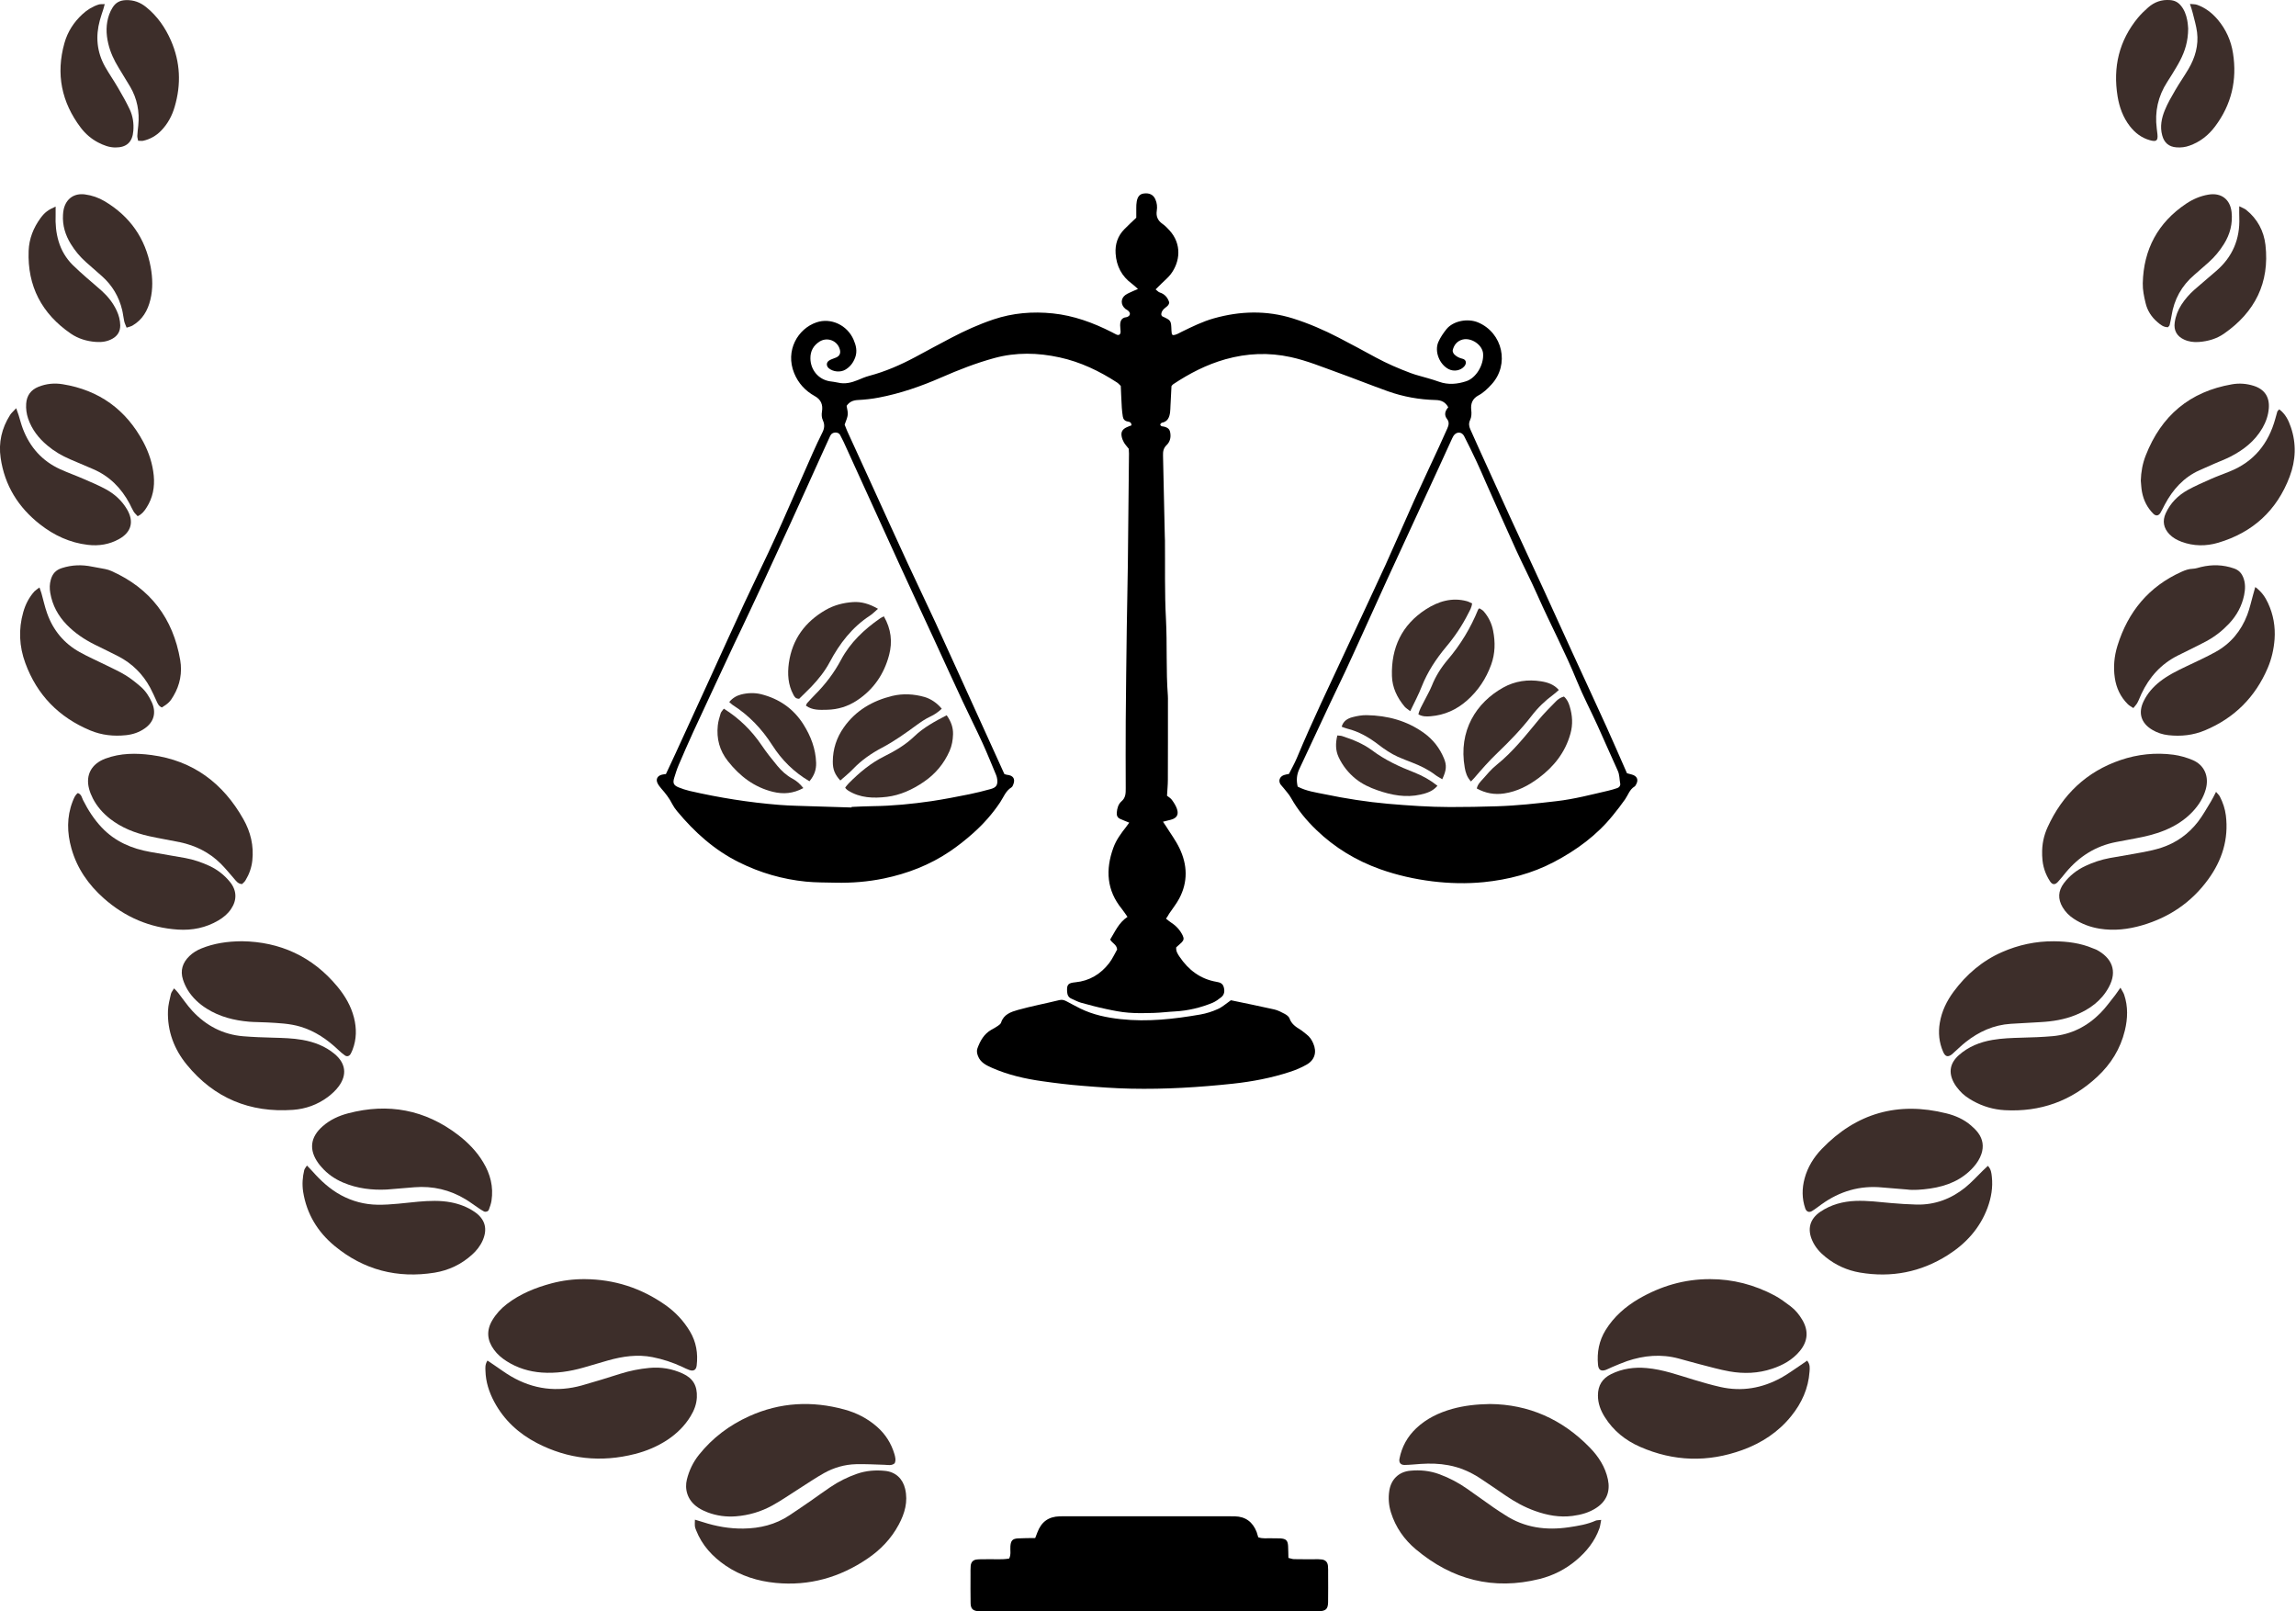 <svg width="57" height="40" viewBox="0 0 57 40" fill="none" xmlns="http://www.w3.org/2000/svg">
<g clip-path="url(#clip0_62_827)">
<path d="M28.947 22.805C28.999 22.845 29.04 22.881 29.084 22.909C29.207 22.989 29.3 23.095 29.363 23.226C29.397 23.298 29.388 23.341 29.332 23.398C29.287 23.441 29.24 23.482 29.2 23.517C29.192 23.618 29.239 23.683 29.282 23.748C29.504 24.078 29.799 24.303 30.197 24.372C30.282 24.387 30.35 24.407 30.378 24.496C30.409 24.595 30.4 24.689 30.317 24.756C30.25 24.809 30.177 24.862 30.099 24.895C29.805 25.015 29.497 25.089 29.178 25.107C28.997 25.116 28.816 25.14 28.634 25.145C28.429 25.151 28.222 25.156 28.018 25.139C27.83 25.125 27.643 25.087 27.457 25.047C27.248 25.003 27.042 24.948 26.836 24.891C26.753 24.867 26.676 24.824 26.597 24.79C26.522 24.757 26.497 24.695 26.492 24.618C26.481 24.439 26.516 24.401 26.698 24.384C27.048 24.35 27.327 24.18 27.538 23.905C27.619 23.799 27.674 23.674 27.734 23.57C27.723 23.444 27.609 23.415 27.561 23.323C27.682 23.128 27.772 22.906 27.991 22.76C27.94 22.689 27.899 22.624 27.852 22.565C27.473 22.102 27.442 21.591 27.639 21.047C27.71 20.849 27.833 20.685 27.96 20.523C27.984 20.493 28.004 20.461 28.034 20.421C27.949 20.386 27.877 20.36 27.807 20.327C27.742 20.298 27.719 20.244 27.725 20.172C27.733 20.065 27.763 19.961 27.841 19.893C27.948 19.802 27.947 19.69 27.947 19.57C27.946 19.016 27.943 18.462 27.947 17.907C27.953 17.131 27.963 16.356 27.973 15.58C27.98 15.05 27.994 14.52 28 13.989C28.011 13.078 28.019 12.168 28.028 11.258C28.028 11.218 28.024 11.179 28.022 11.14C27.982 11.088 27.937 11.041 27.905 10.988C27.878 10.941 27.856 10.888 27.846 10.834C27.825 10.723 27.865 10.656 27.969 10.607C28.009 10.588 28.052 10.573 28.09 10.559C28.089 10.48 28.04 10.471 27.994 10.463C27.922 10.45 27.884 10.406 27.874 10.336C27.864 10.266 27.854 10.195 27.85 10.124C27.839 9.943 27.832 9.76 27.824 9.58C27.79 9.548 27.765 9.517 27.733 9.496C27.292 9.209 26.823 8.985 26.305 8.872C25.764 8.754 25.225 8.741 24.683 8.889C24.232 9.012 23.798 9.182 23.37 9.369C22.869 9.588 22.353 9.768 21.814 9.87C21.644 9.903 21.47 9.921 21.296 9.93C21.174 9.936 21.084 9.978 21.018 10.075C21.062 10.297 21.062 10.297 20.969 10.541C20.99 10.593 21.011 10.652 21.037 10.71C21.231 11.134 21.426 11.558 21.619 11.983C21.925 12.651 22.227 13.322 22.537 13.99C22.762 14.478 22.997 14.962 23.222 15.45C23.589 16.249 23.95 17.049 24.314 17.849C24.52 18.302 24.726 18.756 24.934 19.214C24.954 19.22 24.975 19.231 24.997 19.233C25.15 19.247 25.209 19.33 25.159 19.465C25.148 19.493 25.135 19.53 25.111 19.545C24.967 19.632 24.915 19.788 24.829 19.917C24.638 20.203 24.413 20.456 24.158 20.683C23.976 20.846 23.782 20.999 23.58 21.136C23.082 21.472 22.531 21.685 21.944 21.807C21.547 21.889 21.146 21.921 20.741 21.912C20.497 21.906 20.25 21.909 20.006 21.885C19.427 21.827 18.877 21.668 18.352 21.408C17.735 21.103 17.241 20.657 16.808 20.135C16.763 20.081 16.721 20.021 16.689 19.959C16.618 19.816 16.521 19.693 16.417 19.575C16.381 19.533 16.346 19.488 16.323 19.44C16.276 19.34 16.324 19.256 16.434 19.23C16.464 19.223 16.494 19.22 16.532 19.215C16.61 19.048 16.688 18.885 16.763 18.72C17.04 18.115 17.318 17.511 17.594 16.907C17.89 16.259 18.183 15.61 18.483 14.964C18.676 14.548 18.879 14.136 19.074 13.72C19.192 13.47 19.306 13.217 19.419 12.964C19.672 12.393 19.922 11.821 20.175 11.249C20.252 11.076 20.332 10.904 20.418 10.733C20.467 10.634 20.478 10.539 20.43 10.438C20.397 10.366 20.393 10.293 20.407 10.209C20.432 10.052 20.385 9.919 20.228 9.833C19.994 9.703 19.818 9.515 19.715 9.261C19.49 8.707 19.802 8.161 20.271 8.002C20.627 7.881 21.034 8.069 21.191 8.433C21.252 8.574 21.287 8.717 21.232 8.871C21.184 9.003 21.105 9.108 20.984 9.178C20.865 9.247 20.689 9.232 20.581 9.146C20.509 9.089 20.508 8.997 20.586 8.948C20.638 8.915 20.702 8.9 20.759 8.874C20.843 8.837 20.874 8.769 20.851 8.681C20.796 8.458 20.541 8.357 20.346 8.479C20.194 8.577 20.117 8.714 20.119 8.897C20.122 9.181 20.317 9.417 20.594 9.464C20.664 9.476 20.735 9.481 20.805 9.498C20.975 9.539 21.134 9.5 21.29 9.437C21.385 9.398 21.48 9.356 21.578 9.33C21.978 9.224 22.354 9.06 22.718 8.866C23.018 8.705 23.316 8.542 23.619 8.384C23.955 8.208 24.3 8.052 24.662 7.93C25.143 7.768 25.636 7.728 26.138 7.78C26.657 7.834 27.137 8.01 27.6 8.245C27.643 8.267 27.683 8.29 27.727 8.31C27.74 8.316 27.757 8.314 27.773 8.315C27.819 8.298 27.821 8.258 27.819 8.218C27.817 8.17 27.809 8.123 27.809 8.076C27.809 7.972 27.839 7.887 27.962 7.874C27.97 7.873 27.978 7.871 27.985 7.868C28.067 7.833 28.073 7.765 27.999 7.706C27.982 7.691 27.957 7.683 27.939 7.668C27.821 7.57 27.816 7.414 27.937 7.324C27.999 7.279 28.077 7.253 28.147 7.218C28.174 7.205 28.201 7.195 28.251 7.174C28.19 7.12 28.147 7.077 28.099 7.042C27.847 6.857 27.717 6.606 27.696 6.296C27.68 6.062 27.749 5.857 27.913 5.69C28.007 5.594 28.106 5.503 28.209 5.405C28.209 5.326 28.207 5.248 28.209 5.169C28.209 5.113 28.21 5.058 28.22 5.003C28.241 4.879 28.298 4.817 28.392 4.804C28.533 4.784 28.634 4.833 28.684 4.951C28.723 5.04 28.733 5.134 28.718 5.23C28.696 5.37 28.742 5.475 28.859 5.557C28.924 5.601 28.979 5.66 29.033 5.718C29.346 6.061 29.297 6.499 29.065 6.806C28.999 6.893 28.911 6.963 28.833 7.041C28.789 7.085 28.745 7.127 28.689 7.184C28.733 7.217 28.758 7.25 28.791 7.26C28.916 7.3 28.988 7.385 29.027 7.506C29.021 7.589 28.947 7.619 28.898 7.666C28.85 7.713 28.824 7.765 28.831 7.819C28.845 7.84 28.848 7.849 28.853 7.852C29.073 7.954 29.073 7.954 29.082 8.197C29.083 8.229 29.088 8.26 29.092 8.291C29.093 8.297 29.101 8.302 29.116 8.318C29.198 8.32 29.27 8.267 29.347 8.231C29.603 8.106 29.86 7.98 30.134 7.903C30.788 7.719 31.442 7.7 32.099 7.905C32.493 8.029 32.87 8.193 33.235 8.382C33.544 8.543 33.851 8.707 34.156 8.874C34.435 9.025 34.725 9.15 35.022 9.261C35.162 9.314 35.31 9.346 35.453 9.39C35.545 9.417 35.636 9.444 35.724 9.476C35.951 9.557 36.175 9.537 36.399 9.464C36.644 9.385 36.839 9.061 36.819 8.78C36.804 8.56 36.526 8.373 36.309 8.429C36.174 8.465 36.096 8.563 36.065 8.693C36.058 8.723 36.08 8.772 36.104 8.797C36.16 8.854 36.229 8.887 36.309 8.906C36.401 8.929 36.416 9.017 36.354 9.092C36.263 9.2 36.096 9.23 35.965 9.164C35.737 9.048 35.607 8.727 35.707 8.492C35.757 8.378 35.83 8.271 35.908 8.173C36.078 7.962 36.44 7.898 36.692 8.003C37.307 8.26 37.483 9.05 37.027 9.544C36.931 9.649 36.829 9.749 36.701 9.817C36.557 9.894 36.506 10.02 36.525 10.176C36.535 10.265 36.533 10.35 36.495 10.431C36.457 10.511 36.469 10.585 36.503 10.66C36.577 10.825 36.65 10.992 36.726 11.157C36.981 11.719 37.236 12.282 37.493 12.843C37.771 13.447 38.052 14.049 38.33 14.653C38.564 15.163 38.795 15.675 39.029 16.185C39.312 16.803 39.6 17.421 39.881 18.04C40.039 18.386 40.187 18.734 40.341 19.081C40.357 19.117 40.372 19.152 40.391 19.195C40.43 19.205 40.467 19.216 40.504 19.225C40.638 19.258 40.684 19.353 40.62 19.468C40.609 19.489 40.596 19.514 40.578 19.525C40.455 19.599 40.419 19.736 40.343 19.844C40.248 19.98 40.146 20.111 40.041 20.24C39.641 20.735 39.142 21.101 38.582 21.396C38.034 21.685 37.446 21.836 36.838 21.898C36.413 21.94 35.985 21.93 35.558 21.878C35.116 21.823 34.684 21.726 34.267 21.578C33.671 21.366 33.138 21.044 32.681 20.604C32.434 20.366 32.218 20.107 32.05 19.806C32 19.717 31.929 19.641 31.865 19.56C31.841 19.528 31.81 19.502 31.789 19.47C31.732 19.38 31.769 19.28 31.872 19.241C31.909 19.227 31.948 19.223 31.999 19.212C32.063 19.082 32.139 18.952 32.196 18.815C32.583 17.887 33.02 16.983 33.444 16.071C33.761 15.39 34.082 14.71 34.395 14.027C34.637 13.495 34.868 12.956 35.109 12.422C35.311 11.976 35.522 11.533 35.727 11.087C35.796 10.937 35.864 10.785 35.932 10.633C35.966 10.558 35.983 10.478 35.928 10.407C35.843 10.298 35.875 10.202 35.954 10.11C35.883 9.98 35.781 9.933 35.641 9.93C35.235 9.92 34.838 9.849 34.456 9.713C34.039 9.564 33.628 9.399 33.212 9.249C32.825 9.11 32.446 8.952 32.041 8.864C31.494 8.745 30.959 8.768 30.423 8.918C29.952 9.051 29.527 9.271 29.123 9.54C29.11 9.548 29.102 9.563 29.083 9.584C29.075 9.74 29.067 9.905 29.058 10.071C29.055 10.126 29.055 10.181 29.048 10.236C29.032 10.361 28.988 10.467 28.845 10.494C28.828 10.497 28.815 10.522 28.802 10.536C28.82 10.595 28.865 10.581 28.901 10.591C29.011 10.621 29.045 10.664 29.056 10.769C29.069 10.879 29.037 10.978 28.96 11.051C28.882 11.126 28.87 11.211 28.873 11.309C28.889 11.974 28.903 12.639 28.917 13.303C28.918 13.343 28.921 13.383 28.921 13.422C28.927 14.071 28.911 14.721 28.946 15.369C28.979 16.002 28.945 16.635 28.993 17.267C28.997 17.315 28.995 17.362 28.995 17.41C28.995 18.059 28.996 18.709 28.993 19.358C28.993 19.483 28.98 19.609 28.972 19.753C29.012 19.785 29.063 19.814 29.094 19.857C29.144 19.926 29.193 20.002 29.22 20.083C29.267 20.225 29.213 20.31 29.068 20.349C29.009 20.366 28.948 20.379 28.872 20.398C28.903 20.444 28.926 20.475 28.946 20.508C29.058 20.689 29.188 20.861 29.28 21.053C29.48 21.468 29.495 21.893 29.274 22.307C29.204 22.439 29.109 22.556 29.025 22.681C29.006 22.72 28.979 22.758 28.947 22.805ZM32.216 19.527C32.434 19.64 32.665 19.671 32.887 19.716C33.406 19.824 33.93 19.906 34.458 19.953C34.97 19.997 35.483 20.033 35.997 20.034C36.385 20.035 36.771 20.027 37.159 20.015C37.658 20 38.152 19.945 38.648 19.887C39.081 19.837 39.502 19.726 39.926 19.628C40.003 19.61 40.079 19.588 40.153 19.562C40.2 19.545 40.233 19.502 40.223 19.451C40.202 19.343 40.21 19.233 40.16 19.127C39.991 18.761 39.834 18.391 39.666 18.024C39.496 17.649 39.303 17.285 39.148 16.904C38.856 16.185 38.49 15.5 38.176 14.791C38.007 14.408 37.813 14.035 37.639 13.654C37.386 13.1 37.141 12.542 36.892 11.986C36.815 11.812 36.742 11.637 36.661 11.466C36.56 11.251 36.457 11.037 36.348 10.826C36.288 10.71 36.154 10.711 36.083 10.822C36.062 10.855 36.047 10.893 36.03 10.928C35.925 11.158 35.82 11.389 35.714 11.619C35.29 12.538 34.864 13.458 34.441 14.378C34.23 14.838 34.023 15.3 33.813 15.761C33.675 16.063 33.538 16.367 33.398 16.667C33.274 16.932 33.145 17.195 33.02 17.46C32.765 18.004 32.51 18.549 32.255 19.094C32.193 19.227 32.178 19.365 32.216 19.527ZM21.141 20.045C21.141 20.04 21.141 20.036 21.142 20.031C21.316 20.024 21.489 20.014 21.664 20.012C22.155 20.006 22.643 19.958 23.128 19.887C23.441 19.84 23.751 19.779 24.061 19.717C24.24 19.681 24.416 19.636 24.591 19.588C24.733 19.55 24.773 19.487 24.757 19.347C24.753 19.308 24.742 19.268 24.727 19.233C24.617 18.97 24.511 18.706 24.393 18.447C24.232 18.095 24.056 17.749 23.893 17.398C23.655 16.89 23.423 16.378 23.188 15.868C22.896 15.236 22.601 14.605 22.312 13.972C21.854 12.972 21.4 11.971 20.944 10.97C20.918 10.913 20.885 10.858 20.858 10.801C20.825 10.725 20.695 10.714 20.634 10.783C20.615 10.806 20.603 10.837 20.59 10.865C20.526 11.002 20.464 11.139 20.403 11.275C20.145 11.844 19.889 12.415 19.629 12.982C19.399 13.486 19.166 13.989 18.933 14.491C18.757 14.872 18.577 15.25 18.398 15.63C18.345 15.744 18.288 15.857 18.234 15.972C17.893 16.703 17.55 17.434 17.212 18.166C17.087 18.438 16.967 18.714 16.849 18.99C16.805 19.091 16.773 19.197 16.74 19.302C16.697 19.437 16.72 19.493 16.848 19.546C16.935 19.581 17.026 19.611 17.118 19.633C17.852 19.802 18.593 19.92 19.342 19.98C19.625 20.003 19.91 20.005 20.195 20.016C20.509 20.026 20.825 20.035 21.141 20.045Z" fill="black"/>
<path d="M31.237 38.161C31.346 38.201 31.45 38.182 31.551 38.186C31.63 38.189 31.71 38.184 31.789 38.189C31.929 38.199 31.97 38.242 31.978 38.379C31.983 38.473 31.983 38.567 31.986 38.673C32.038 38.685 32.081 38.703 32.125 38.704C32.299 38.708 32.474 38.706 32.648 38.706C32.703 38.706 32.759 38.704 32.814 38.712C32.905 38.724 32.957 38.776 32.967 38.867C32.974 38.929 32.972 38.993 32.972 39.057C32.972 39.295 32.975 39.532 32.971 39.769C32.968 39.944 32.917 39.99 32.741 39.998C32.685 40.001 32.63 39.999 32.575 39.999C29.882 39.999 27.189 39.999 24.496 39.999C24.425 39.999 24.354 40.002 24.282 39.996C24.152 39.985 24.099 39.933 24.096 39.798C24.091 39.56 24.094 39.322 24.094 39.086C24.094 39.014 24.092 38.943 24.098 38.872C24.106 38.779 24.157 38.723 24.246 38.713C24.324 38.704 24.404 38.708 24.482 38.706C24.671 38.7 24.861 38.722 25.053 38.689C25.105 38.589 25.076 38.484 25.084 38.384C25.094 38.247 25.135 38.197 25.269 38.189C25.411 38.181 25.552 38.182 25.7 38.18C25.72 38.127 25.737 38.085 25.753 38.042C25.852 37.778 26.029 37.649 26.307 37.641C26.41 37.638 26.513 37.64 26.616 37.64C27.899 37.64 29.182 37.64 30.465 37.64C30.529 37.64 30.592 37.639 30.655 37.641C30.924 37.647 31.1 37.783 31.197 38.029C31.212 38.071 31.223 38.117 31.237 38.161Z" fill="black"/>
<path d="M30.558 24.83C30.909 24.904 31.273 24.976 31.634 25.058C31.726 25.079 31.812 25.125 31.895 25.169C31.942 25.195 31.997 25.234 32.013 25.28C32.061 25.418 32.167 25.49 32.282 25.56C32.336 25.593 32.382 25.638 32.433 25.675C32.512 25.734 32.565 25.812 32.602 25.9C32.697 26.116 32.641 26.313 32.436 26.429C32.306 26.503 32.166 26.562 32.024 26.608C31.564 26.759 31.091 26.849 30.611 26.901C29.77 26.991 28.926 27.043 28.079 27.025C27.676 27.017 27.274 26.987 26.872 26.954C26.541 26.928 26.212 26.888 25.883 26.841C25.452 26.781 25.028 26.685 24.627 26.508C24.482 26.443 24.339 26.376 24.277 26.209C24.255 26.147 24.243 26.09 24.265 26.026C24.334 25.836 24.429 25.666 24.612 25.562C24.668 25.532 24.723 25.501 24.775 25.465C24.805 25.444 24.843 25.417 24.853 25.384C24.917 25.18 25.099 25.119 25.268 25.071C25.61 24.976 25.959 24.91 26.305 24.825C26.376 24.808 26.429 24.831 26.485 24.86C26.597 24.918 26.706 24.981 26.82 25.036C27.137 25.191 27.474 25.261 27.823 25.299C28.491 25.372 29.149 25.297 29.805 25.183C29.951 25.157 30.098 25.11 30.233 25.049C30.341 25.002 30.432 24.918 30.558 24.83Z" fill="black"/>
<path d="M36.989 34.853C37.95 34.861 38.781 35.229 39.466 35.932C39.684 36.156 39.852 36.413 39.918 36.726C39.979 37.019 39.887 37.259 39.639 37.425C39.458 37.548 39.253 37.603 39.039 37.631C38.718 37.673 38.409 37.615 38.107 37.507C37.844 37.413 37.602 37.279 37.373 37.122C37.164 36.979 36.956 36.835 36.744 36.696C36.504 36.539 36.243 36.425 35.959 36.373C35.732 36.33 35.503 36.325 35.273 36.34C35.139 36.349 35.005 36.364 34.871 36.366C34.773 36.368 34.724 36.307 34.743 36.211C34.801 35.914 34.94 35.662 35.16 35.454C35.414 35.214 35.719 35.069 36.051 34.975C36.348 34.892 36.654 34.859 36.989 34.853Z" fill="#3D2E2A"/>
<path d="M22.211 36.324C22.135 36.39 22.047 36.365 21.961 36.362C21.724 36.355 21.486 36.341 21.25 36.347C20.969 36.354 20.701 36.432 20.457 36.568C20.25 36.684 20.054 36.819 19.854 36.945C19.627 37.088 19.406 37.244 19.171 37.373C18.892 37.526 18.589 37.616 18.268 37.641C18.027 37.659 17.793 37.628 17.568 37.543C17.487 37.512 17.408 37.475 17.335 37.427C17.048 37.238 16.998 36.95 17.052 36.729C17.108 36.501 17.207 36.297 17.351 36.115C17.688 35.693 18.109 35.377 18.601 35.155C19.368 34.809 20.159 34.769 20.965 34.99C21.265 35.072 21.54 35.212 21.776 35.421C21.983 35.604 22.125 35.829 22.204 36.093C22.225 36.168 22.247 36.244 22.211 36.324Z" fill="#3D2E2A"/>
<path d="M42.456 31.753C43.018 31.752 43.557 31.893 44.06 32.161C44.199 32.236 44.325 32.332 44.452 32.427C44.573 32.518 44.668 32.636 44.745 32.767C44.902 33.035 44.883 33.294 44.683 33.536C44.501 33.757 44.261 33.889 43.993 33.978C43.648 34.094 43.293 34.106 42.938 34.044C42.69 34 42.446 33.929 42.201 33.867C42.025 33.822 41.851 33.771 41.675 33.724C41.24 33.607 40.813 33.646 40.392 33.788C40.265 33.832 40.143 33.886 40.018 33.938C39.966 33.959 39.919 33.987 39.866 34.006C39.748 34.048 39.684 34.007 39.672 33.88C39.643 33.573 39.696 33.284 39.861 33.017C40.066 32.685 40.351 32.437 40.681 32.243C41.226 31.927 41.811 31.751 42.456 31.753Z" fill="#3D2E2A"/>
<path d="M14.519 31.753C15.252 31.758 15.919 31.974 16.518 32.395C16.768 32.571 16.972 32.788 17.128 33.05C17.285 33.312 17.331 33.596 17.296 33.895C17.283 34.007 17.22 34.046 17.113 34.009C17.054 33.989 16.998 33.959 16.94 33.932C16.702 33.821 16.456 33.74 16.198 33.689C15.824 33.616 15.458 33.669 15.096 33.771C14.891 33.829 14.686 33.891 14.481 33.95C14.144 34.046 13.802 34.097 13.45 34.072C13.137 34.049 12.845 33.96 12.579 33.791C12.457 33.714 12.349 33.622 12.264 33.506C12.092 33.272 12.071 33.028 12.221 32.775C12.316 32.616 12.437 32.483 12.584 32.371C12.916 32.116 13.296 31.963 13.695 31.857C13.965 31.786 14.239 31.751 14.519 31.753Z" fill="#3D2E2A"/>
<path d="M44.864 33.776C44.943 33.875 44.929 33.965 44.923 34.05C44.894 34.467 44.729 34.83 44.47 35.151C44.149 35.55 43.736 35.82 43.258 35.994C42.401 36.306 41.551 36.282 40.716 35.916C40.355 35.758 40.053 35.517 39.84 35.177C39.737 35.014 39.67 34.84 39.67 34.642C39.669 34.395 39.778 34.218 39.999 34.11C40.276 33.974 40.57 33.933 40.876 33.96C41.282 33.995 41.661 34.134 42.047 34.25C42.266 34.316 42.487 34.38 42.709 34.43C43.242 34.55 43.748 34.461 44.222 34.2C44.388 34.109 44.54 33.994 44.699 33.89C44.75 33.856 44.801 33.82 44.864 33.776Z" fill="#3D2E2A"/>
<path d="M12.102 33.774C12.171 33.821 12.221 33.856 12.273 33.89C12.411 33.982 12.543 34.083 12.687 34.166C13.241 34.49 13.83 34.563 14.447 34.391C14.768 34.301 15.084 34.202 15.4 34.102C15.635 34.028 15.875 33.98 16.12 33.957C16.409 33.929 16.689 33.977 16.951 34.098C17.208 34.216 17.313 34.404 17.3 34.688C17.292 34.858 17.232 35.012 17.145 35.155C16.999 35.396 16.802 35.588 16.569 35.743C16.322 35.906 16.053 36.019 15.768 36.092C14.921 36.309 14.105 36.224 13.328 35.821C12.876 35.586 12.513 35.252 12.27 34.799C12.142 34.559 12.059 34.305 12.052 34.03C12.049 33.954 12.039 33.874 12.102 33.774Z" fill="#3D2E2A"/>
<path d="M17.252 37.724C17.331 37.747 17.39 37.764 17.449 37.784C17.775 37.89 18.109 37.949 18.453 37.945C18.865 37.94 19.253 37.847 19.6 37.615C19.777 37.496 19.955 37.377 20.13 37.255C20.293 37.142 20.452 37.024 20.617 36.914C20.821 36.776 21.041 36.667 21.273 36.586C21.502 36.506 21.738 36.488 21.976 36.513C22.232 36.54 22.41 36.704 22.47 36.956C22.547 37.276 22.461 37.569 22.312 37.847C22.125 38.197 21.857 38.475 21.531 38.695C20.845 39.159 20.089 39.374 19.259 39.294C18.812 39.251 18.39 39.12 18.015 38.865C17.688 38.642 17.427 38.359 17.281 37.985C17.246 37.895 17.246 37.895 17.252 37.724Z" fill="#3D2E2A"/>
<path d="M39.751 37.73C39.732 37.821 39.727 37.883 39.707 37.939C39.593 38.261 39.386 38.518 39.127 38.735C38.863 38.957 38.559 39.111 38.226 39.195C37.074 39.483 36.049 39.217 35.148 38.459C34.86 38.217 34.647 37.913 34.532 37.547C34.477 37.371 34.462 37.19 34.49 37.008C34.533 36.724 34.726 36.535 35.01 36.509C35.256 36.485 35.499 36.509 35.734 36.596C35.98 36.687 36.211 36.808 36.425 36.959C36.644 37.113 36.862 37.271 37.082 37.424C37.172 37.488 37.268 37.546 37.36 37.606C37.848 37.927 38.387 37.996 38.952 37.912C39.178 37.878 39.406 37.842 39.617 37.747C39.646 37.736 39.68 37.739 39.751 37.73Z" fill="#3D2E2A"/>
<path d="M47.344 29.528C47.097 29.507 46.916 29.495 46.736 29.478C46.175 29.422 45.672 29.571 45.218 29.898C45.141 29.953 45.066 30.013 44.986 30.062C44.914 30.107 44.846 30.081 44.817 29.998C44.732 29.751 44.734 29.501 44.801 29.252C44.877 28.971 45.027 28.729 45.226 28.522C46.085 27.629 47.121 27.338 48.32 27.638C48.543 27.693 48.755 27.785 48.932 27.939C48.998 27.996 49.062 28.057 49.112 28.126C49.226 28.283 49.252 28.457 49.191 28.643C49.15 28.765 49.083 28.87 48.998 28.966C48.71 29.292 48.335 29.443 47.918 29.504C47.707 29.534 47.493 29.55 47.344 29.528Z" fill="#3D2E2A"/>
<path d="M9.599 29.529C9.245 29.546 8.872 29.507 8.515 29.354C8.309 29.266 8.128 29.141 7.98 28.97C7.954 28.941 7.929 28.911 7.905 28.878C7.663 28.545 7.701 28.226 8.013 27.956C8.196 27.796 8.412 27.697 8.642 27.637C9.639 27.375 10.554 27.546 11.374 28.174C11.619 28.362 11.835 28.583 11.996 28.852C12.174 29.146 12.254 29.462 12.202 29.805C12.19 29.882 12.163 29.957 12.136 30.03C12.12 30.073 12.057 30.094 12.014 30.072C11.966 30.047 11.919 30.016 11.874 29.985C11.769 29.915 11.668 29.837 11.56 29.772C11.169 29.535 10.744 29.436 10.29 29.472C10.07 29.491 9.85 29.508 9.599 29.529Z" fill="#3D2E2A"/>
<path d="M50.698 21.215C50.69 20.954 50.741 20.739 50.833 20.535C51.202 19.725 51.801 19.153 52.646 18.867C53.067 18.724 53.511 18.676 53.957 18.735C54.12 18.757 54.283 18.804 54.435 18.868C54.728 18.993 54.849 19.277 54.759 19.597C54.699 19.806 54.585 19.987 54.438 20.144C54.24 20.356 54.001 20.506 53.733 20.615C53.497 20.711 53.252 20.768 53.003 20.814C52.847 20.843 52.693 20.872 52.537 20.902C52.026 20.999 51.615 21.262 51.285 21.658C51.22 21.737 51.157 21.819 51.087 21.894C51.015 21.971 50.951 21.965 50.894 21.878C50.774 21.696 50.709 21.494 50.701 21.276C50.697 21.243 50.698 21.211 50.698 21.215Z" fill="#3D2E2A"/>
<path d="M6.009 21.946C5.906 21.941 5.863 21.87 5.811 21.811C5.702 21.687 5.598 21.557 5.481 21.44C5.198 21.16 4.854 20.988 4.466 20.907C4.21 20.854 3.953 20.813 3.698 20.756C3.348 20.678 3.019 20.549 2.732 20.326C2.556 20.187 2.409 20.022 2.306 19.822C2.267 19.745 2.233 19.664 2.211 19.58C2.12 19.231 2.276 18.96 2.615 18.832C2.991 18.692 3.377 18.692 3.762 18.743C4.793 18.881 5.538 19.441 6.042 20.335C6.222 20.652 6.304 20.995 6.264 21.362C6.245 21.538 6.187 21.701 6.096 21.851C6.075 21.89 6.035 21.919 6.009 21.946Z" fill="#3D2E2A"/>
<path d="M50.99 23.366C51.325 23.369 51.652 23.41 51.963 23.543C51.992 23.556 52.023 23.563 52.051 23.578C52.417 23.774 52.578 24.093 52.352 24.507C52.17 24.842 51.88 25.053 51.533 25.195C51.251 25.31 50.955 25.357 50.654 25.373C50.409 25.386 50.165 25.4 49.92 25.415C49.494 25.442 49.125 25.61 48.795 25.872C48.702 25.946 48.617 26.029 48.529 26.108C48.505 26.129 48.483 26.153 48.459 26.172C48.358 26.249 48.293 26.233 48.24 26.11C48.139 25.879 48.115 25.638 48.157 25.39C48.205 25.103 48.329 24.848 48.5 24.617C48.816 24.19 49.212 23.85 49.699 23.636C50.107 23.456 50.54 23.363 50.99 23.366Z" fill="#3D2E2A"/>
<path d="M6.008 23.365C6.944 23.378 7.754 23.738 8.378 24.493C8.567 24.721 8.714 24.973 8.788 25.262C8.855 25.529 8.854 25.794 8.754 26.055C8.74 26.091 8.724 26.128 8.704 26.163C8.672 26.219 8.614 26.236 8.563 26.2C8.505 26.16 8.451 26.112 8.4 26.064C8.127 25.805 7.823 25.595 7.458 25.486C7.191 25.406 6.913 25.397 6.637 25.381C6.487 25.372 6.336 25.375 6.186 25.363C5.811 25.331 5.454 25.241 5.131 25.038C4.941 24.918 4.779 24.768 4.661 24.577C4.612 24.496 4.572 24.409 4.543 24.319C4.47 24.093 4.532 23.898 4.7 23.735C4.785 23.652 4.885 23.591 4.997 23.545C5.31 23.418 5.636 23.368 6.008 23.365Z" fill="#3D2E2A"/>
<path d="M49.351 28.941C49.431 29.025 49.439 29.119 49.449 29.211C49.478 29.476 49.434 29.731 49.343 29.979C49.154 30.489 48.807 30.87 48.356 31.156C47.686 31.581 46.956 31.722 46.175 31.59C45.858 31.536 45.571 31.406 45.32 31.203C45.183 31.093 45.067 30.965 44.994 30.802C44.861 30.51 44.93 30.257 45.194 30.079C45.458 29.902 45.752 29.824 46.067 29.811C46.36 29.8 46.651 29.838 46.942 29.864C47.154 29.882 47.367 29.897 47.58 29.902C48.034 29.913 48.436 29.761 48.786 29.481C48.945 29.353 49.083 29.198 49.229 29.056C49.267 29.02 49.306 28.983 49.351 28.941Z" fill="#3D2E2A"/>
<path d="M7.62 28.933C7.675 28.991 7.72 29.034 7.759 29.079C7.965 29.311 8.19 29.52 8.466 29.669C8.749 29.821 9.049 29.901 9.373 29.906C9.715 29.911 10.051 29.86 10.389 29.83C10.658 29.807 10.927 29.796 11.193 29.846C11.405 29.887 11.603 29.961 11.783 30.084C12.041 30.261 12.109 30.499 11.986 30.786C11.925 30.927 11.832 31.044 11.719 31.146C11.454 31.386 11.14 31.535 10.791 31.592C9.866 31.741 9.031 31.527 8.307 30.929C7.884 30.579 7.614 30.134 7.526 29.586C7.498 29.402 7.51 29.223 7.553 29.045C7.563 29.01 7.591 28.981 7.62 28.933Z" fill="#3D2E2A"/>
<path d="M1.933 19.686C2.024 19.72 2.031 19.8 2.061 19.86C2.186 20.108 2.334 20.339 2.526 20.542C2.856 20.891 3.27 21.067 3.733 21.149C4.021 21.199 4.31 21.248 4.597 21.299C4.808 21.338 5.01 21.407 5.204 21.497C5.401 21.59 5.568 21.721 5.705 21.888C5.88 22.099 5.889 22.34 5.736 22.565C5.655 22.686 5.545 22.776 5.421 22.849C5.111 23.032 4.771 23.099 4.418 23.076C3.716 23.03 3.102 22.767 2.575 22.298C2.193 21.959 1.912 21.555 1.773 21.061C1.664 20.673 1.654 20.282 1.802 19.898C1.834 19.819 1.862 19.737 1.933 19.686Z" fill="#3D2E2A"/>
<path d="M55.015 19.657C55.063 19.714 55.092 19.74 55.109 19.772C55.185 19.92 55.238 20.076 55.259 20.243C55.331 20.833 55.164 21.356 54.822 21.827C54.408 22.398 53.854 22.773 53.178 22.97C52.833 23.07 52.483 23.111 52.123 23.053C51.893 23.015 51.68 22.937 51.486 22.809C51.372 22.735 51.277 22.641 51.207 22.523C51.084 22.317 51.093 22.116 51.237 21.925C51.377 21.739 51.557 21.598 51.768 21.498C51.962 21.407 52.164 21.339 52.375 21.3C52.655 21.25 52.936 21.205 53.215 21.152C53.363 21.124 53.51 21.091 53.652 21.045C54.023 20.925 54.331 20.705 54.568 20.397C54.688 20.241 54.783 20.067 54.887 19.898C54.928 19.832 54.961 19.761 55.015 19.657Z" fill="#3D2E2A"/>
<path d="M4.321 24.535C4.365 24.581 4.398 24.612 4.424 24.647C4.541 24.796 4.647 24.956 4.775 25.094C5.116 25.461 5.536 25.683 6.04 25.724C6.284 25.744 6.53 25.753 6.774 25.759C7.02 25.766 7.265 25.771 7.508 25.814C7.801 25.866 8.071 25.968 8.303 26.16C8.583 26.392 8.624 26.682 8.404 26.974C8.33 27.073 8.233 27.161 8.133 27.236C7.879 27.424 7.587 27.528 7.274 27.551C6.205 27.627 5.316 27.261 4.635 26.427C4.321 26.042 4.152 25.593 4.17 25.089C4.175 24.948 4.213 24.808 4.244 24.671C4.255 24.628 4.289 24.591 4.321 24.535Z" fill="#3D2E2A"/>
<path d="M52.642 24.518C52.686 24.599 52.717 24.643 52.734 24.692C52.833 24.987 52.823 25.284 52.751 25.582C52.642 26.035 52.405 26.414 52.068 26.728C51.422 27.332 50.652 27.608 49.769 27.559C49.489 27.543 49.224 27.465 48.979 27.328C48.854 27.258 48.736 27.177 48.643 27.067C48.591 27.008 48.542 26.944 48.505 26.875C48.367 26.616 48.411 26.388 48.631 26.192C48.869 25.981 49.152 25.869 49.462 25.815C49.705 25.773 49.95 25.766 50.195 25.759C50.448 25.753 50.702 25.744 50.953 25.722C51.422 25.681 51.818 25.478 52.146 25.146C52.279 25.012 52.389 24.855 52.508 24.707C52.545 24.659 52.579 24.606 52.642 24.518Z" fill="#3D2E2A"/>
<path d="M4.019 17.562C3.94 17.529 3.917 17.47 3.89 17.412C3.838 17.297 3.787 17.18 3.727 17.069C3.545 16.733 3.284 16.474 2.945 16.296C2.749 16.194 2.548 16.1 2.35 16.001C2.093 15.873 1.858 15.715 1.657 15.508C1.442 15.286 1.301 15.026 1.248 14.72C1.229 14.609 1.23 14.5 1.261 14.391C1.303 14.244 1.381 14.151 1.538 14.101C1.789 14.021 2.034 14.014 2.286 14.066C2.394 14.089 2.504 14.103 2.611 14.126C2.665 14.136 2.718 14.154 2.769 14.176C3.733 14.607 4.297 15.35 4.474 16.385C4.527 16.698 4.47 17.001 4.306 17.277C4.225 17.417 4.175 17.465 4.019 17.562Z" fill="#3D2E2A"/>
<path d="M52.962 17.577C52.907 17.54 52.857 17.515 52.821 17.477C52.642 17.298 52.539 17.079 52.502 16.828C52.462 16.558 52.487 16.29 52.567 16.031C52.829 15.185 53.347 14.557 54.163 14.192C54.25 14.153 54.337 14.122 54.436 14.119C54.505 14.117 54.574 14.092 54.644 14.075C54.919 14.01 55.188 14.016 55.461 14.111C55.581 14.152 55.645 14.226 55.689 14.331C55.748 14.475 55.742 14.626 55.712 14.774C55.656 15.045 55.528 15.279 55.34 15.479C55.177 15.653 54.99 15.8 54.78 15.914C54.642 15.989 54.499 16.058 54.357 16.129C54.258 16.178 54.158 16.226 54.06 16.276C53.648 16.485 53.358 16.808 53.163 17.223C53.129 17.294 53.103 17.37 53.066 17.439C53.042 17.487 53.002 17.526 52.962 17.577Z" fill="#3D2E2A"/>
<path d="M55.989 14.572C56.151 14.693 56.237 14.824 56.304 14.968C56.438 15.253 56.49 15.555 56.468 15.868C56.449 16.115 56.395 16.355 56.298 16.582C55.988 17.307 55.469 17.825 54.74 18.13C54.449 18.252 54.144 18.285 53.832 18.25C53.689 18.234 53.554 18.191 53.43 18.116C53.152 17.95 53.076 17.697 53.218 17.406C53.313 17.21 53.453 17.051 53.624 16.917C53.825 16.76 54.052 16.649 54.281 16.54C54.524 16.424 54.77 16.313 55.004 16.183C55.379 15.976 55.638 15.662 55.79 15.264C55.851 15.102 55.888 14.931 55.935 14.764C55.949 14.71 55.964 14.658 55.989 14.572Z" fill="#3D2E2A"/>
<path d="M0.98 14.583C1 14.642 1.016 14.683 1.029 14.727C1.077 14.894 1.112 15.066 1.171 15.228C1.32 15.647 1.59 15.972 1.978 16.188C2.192 16.307 2.418 16.405 2.637 16.514C2.8 16.595 2.967 16.67 3.122 16.765C3.255 16.847 3.379 16.948 3.498 17.051C3.619 17.156 3.704 17.291 3.77 17.436C3.884 17.691 3.822 17.923 3.593 18.082C3.455 18.18 3.297 18.232 3.129 18.25C2.824 18.282 2.527 18.251 2.243 18.133C1.463 17.808 0.918 17.252 0.628 16.458C0.477 16.047 0.456 15.623 0.577 15.197C0.631 15.005 0.72 14.829 0.856 14.679C0.888 14.647 0.928 14.623 0.98 14.583Z" fill="#3D2E2A"/>
<path d="M3.418 12.814C3.376 12.767 3.34 12.737 3.317 12.698C3.28 12.637 3.253 12.571 3.22 12.508C3.013 12.118 2.719 11.819 2.309 11.644C2.12 11.564 1.931 11.483 1.742 11.402C1.537 11.315 1.346 11.202 1.176 11.059C0.96 10.879 0.792 10.662 0.699 10.393C0.658 10.271 0.641 10.147 0.65 10.019C0.664 9.818 0.767 9.678 0.952 9.603C1.147 9.524 1.35 9.504 1.557 9.538C2.462 9.685 3.128 10.168 3.559 10.974C3.697 11.235 3.788 11.511 3.817 11.806C3.844 12.091 3.794 12.358 3.638 12.6C3.586 12.682 3.531 12.758 3.418 12.814Z" fill="#3D2E2A"/>
<path d="M53.147 11.931C53.153 11.714 53.191 11.505 53.27 11.305C53.655 10.32 54.361 9.722 55.41 9.54C55.592 9.508 55.772 9.522 55.948 9.577C56.217 9.662 56.346 9.852 56.325 10.133C56.312 10.309 56.255 10.472 56.167 10.625C55.978 10.952 55.694 11.172 55.364 11.34C55.245 11.4 55.118 11.448 54.995 11.501C54.865 11.558 54.734 11.614 54.605 11.673C54.213 11.849 53.943 12.15 53.744 12.523C53.706 12.592 53.675 12.665 53.634 12.732C53.587 12.807 53.519 12.815 53.457 12.752C53.307 12.602 53.216 12.42 53.177 12.213C53.159 12.121 53.156 12.025 53.147 11.931Z" fill="#3D2E2A"/>
<path d="M0.402 10.133C0.433 10.222 0.449 10.265 0.463 10.308C0.498 10.421 0.527 10.537 0.569 10.647C0.744 11.103 1.047 11.444 1.494 11.648C1.688 11.736 1.889 11.807 2.085 11.893C2.267 11.971 2.449 12.049 2.622 12.142C2.841 12.26 3.023 12.424 3.151 12.64C3.331 12.943 3.265 13.208 2.958 13.38C2.716 13.516 2.453 13.558 2.179 13.525C1.735 13.473 1.343 13.29 0.995 13.018C0.455 12.596 0.115 12.051 0.016 11.367C-0.04 10.986 0.043 10.628 0.25 10.302C0.282 10.251 0.331 10.211 0.402 10.133Z" fill="#3D2E2A"/>
<path d="M56.584 10.161C56.742 10.28 56.814 10.436 56.871 10.6C57.013 11.013 56.995 11.428 56.843 11.831C56.526 12.671 55.928 13.218 55.068 13.473C54.766 13.562 54.459 13.56 54.159 13.449C54.046 13.407 53.943 13.35 53.859 13.264C53.712 13.112 53.678 12.933 53.766 12.741C53.882 12.487 54.071 12.298 54.311 12.164C54.497 12.061 54.694 11.977 54.888 11.89C55.04 11.823 55.197 11.767 55.35 11.705C55.954 11.464 56.316 11.014 56.486 10.396C56.503 10.336 56.519 10.275 56.537 10.214C56.542 10.202 56.557 10.192 56.584 10.161Z" fill="#3D2E2A"/>
<path d="M53.821 8.123C53.708 8.123 53.635 8.059 53.564 7.999C53.414 7.873 53.31 7.712 53.266 7.523C53.227 7.363 53.192 7.196 53.196 7.032C53.215 6.19 53.572 5.525 54.275 5.055C54.441 4.944 54.623 4.866 54.821 4.832C55.141 4.776 55.366 4.945 55.401 5.266C55.431 5.552 55.363 5.815 55.211 6.058C55.105 6.228 54.98 6.379 54.831 6.512C54.713 6.617 54.594 6.722 54.474 6.825C54.16 7.093 53.974 7.432 53.91 7.84C53.898 7.918 53.88 7.995 53.862 8.071C53.859 8.086 53.843 8.096 53.821 8.123Z" fill="#3D2E2A"/>
<path d="M3.143 8.134C3.121 8.075 3.096 8.028 3.084 7.976C3.063 7.884 3.055 7.788 3.033 7.696C2.953 7.363 2.786 7.082 2.529 6.854C2.398 6.739 2.267 6.624 2.137 6.509C1.987 6.377 1.862 6.225 1.757 6.055C1.622 5.834 1.548 5.595 1.564 5.333C1.567 5.285 1.571 5.238 1.582 5.192C1.643 4.931 1.841 4.791 2.108 4.826C2.283 4.849 2.447 4.906 2.599 4.996C3.226 5.371 3.61 5.915 3.742 6.636C3.79 6.904 3.798 7.171 3.734 7.436C3.669 7.708 3.537 7.937 3.289 8.082C3.249 8.105 3.202 8.113 3.143 8.134Z" fill="#3D2E2A"/>
<path d="M3.429 3.494C3.421 3.447 3.407 3.409 3.409 3.372C3.413 3.285 3.424 3.199 3.433 3.113C3.467 2.772 3.406 2.451 3.233 2.155C3.14 1.998 3.045 1.844 2.95 1.689C2.833 1.499 2.739 1.3 2.688 1.083C2.63 0.84 2.626 0.597 2.711 0.359C2.732 0.299 2.761 0.242 2.794 0.189C2.869 0.067 2.972 0.008 3.126 0.003C3.321 -0.003 3.481 0.058 3.628 0.176C3.905 0.399 4.103 0.685 4.244 1.007C4.478 1.542 4.501 2.092 4.336 2.652C4.271 2.875 4.164 3.075 4 3.244C3.876 3.372 3.726 3.456 3.553 3.495C3.516 3.501 3.477 3.494 3.429 3.494Z" fill="#3D2E2A"/>
<path d="M54.323 0.707C54.322 1.026 54.242 1.273 54.12 1.507C54.059 1.626 53.986 1.74 53.917 1.855C53.881 1.916 53.842 1.975 53.803 2.035C53.575 2.388 53.49 2.773 53.543 3.189C53.549 3.236 53.555 3.283 53.56 3.331C53.577 3.493 53.534 3.527 53.371 3.48C53.164 3.422 53.005 3.299 52.875 3.132C52.706 2.914 52.615 2.66 52.571 2.394C52.453 1.669 52.605 1.011 53.078 0.438C53.154 0.347 53.24 0.265 53.329 0.186C53.483 0.051 53.661 -0.015 53.874 0.002C53.988 0.011 54.069 0.054 54.138 0.135C54.227 0.24 54.274 0.367 54.299 0.499C54.316 0.585 54.319 0.672 54.323 0.707Z" fill="#3D2E2A"/>
<path d="M1.381 5.128C1.381 5.213 1.383 5.275 1.381 5.335C1.372 5.558 1.391 5.777 1.455 5.991C1.522 6.215 1.638 6.411 1.803 6.576C1.915 6.687 2.034 6.792 2.152 6.896C2.276 7.006 2.405 7.11 2.528 7.222C2.682 7.362 2.809 7.522 2.897 7.712C2.951 7.828 2.983 7.948 2.985 8.077C2.986 8.226 2.92 8.335 2.793 8.407C2.665 8.48 2.524 8.499 2.381 8.488C2.156 8.472 1.943 8.408 1.757 8.281C1.037 7.787 0.678 7.103 0.711 6.227C0.722 5.927 0.829 5.656 1.006 5.414C1.111 5.273 1.192 5.21 1.381 5.128Z" fill="#3D2E2A"/>
<path d="M55.591 5.12C55.67 5.161 55.721 5.176 55.762 5.209C56.042 5.433 56.202 5.734 56.242 6.082C56.348 7.019 55.981 7.747 55.215 8.281C55.031 8.41 54.817 8.472 54.591 8.489C54.462 8.499 54.337 8.483 54.221 8.429C54.042 8.347 53.961 8.201 53.989 8.006C54.011 7.847 54.068 7.701 54.155 7.565C54.246 7.424 54.355 7.3 54.48 7.19C54.587 7.095 54.696 7.004 54.804 6.911C54.877 6.85 54.948 6.787 55.02 6.726C55.425 6.377 55.612 5.934 55.592 5.402C55.588 5.323 55.591 5.245 55.591 5.12Z" fill="#3D2E2A"/>
<path d="M2.6 0.102C2.584 0.16 2.576 0.196 2.564 0.232C2.536 0.322 2.503 0.411 2.479 0.503C2.369 0.903 2.404 1.288 2.606 1.651C2.707 1.83 2.825 1.998 2.928 2.176C3.032 2.353 3.133 2.531 3.221 2.717C3.299 2.883 3.325 3.064 3.31 3.249C3.288 3.529 3.142 3.662 2.865 3.661C2.71 3.661 2.571 3.606 2.437 3.537C2.267 3.448 2.122 3.324 2.006 3.171C1.526 2.537 1.384 1.835 1.6 1.068C1.678 0.789 1.832 0.55 2.046 0.353C2.164 0.244 2.297 0.161 2.45 0.112C2.491 0.099 2.537 0.106 2.6 0.102Z" fill="#3D2E2A"/>
<path d="M54.367 0.098C54.441 0.106 54.496 0.102 54.544 0.119C54.75 0.192 54.917 0.322 55.058 0.488C55.262 0.73 55.388 1.011 55.436 1.321C55.541 1.985 55.399 2.595 54.993 3.136C54.829 3.356 54.621 3.521 54.359 3.615C54.252 3.654 54.144 3.667 54.032 3.658C53.844 3.644 53.728 3.545 53.679 3.362C53.619 3.146 53.662 2.934 53.743 2.736C53.814 2.562 53.91 2.397 54.006 2.233C54.109 2.056 54.228 1.887 54.332 1.71C54.496 1.431 54.584 1.127 54.544 0.802C54.524 0.639 54.474 0.479 54.435 0.318C54.42 0.251 54.395 0.186 54.367 0.098Z" fill="#3D2E2A"/>
<path d="M35.01 17.654C34.947 17.604 34.899 17.576 34.866 17.536C34.685 17.317 34.564 17.069 34.556 16.781C34.535 16.078 34.802 15.512 35.397 15.127C35.702 14.93 36.043 14.823 36.414 14.923C36.459 14.935 36.5 14.959 36.547 14.979C36.536 15.077 36.491 15.151 36.452 15.226C36.303 15.524 36.118 15.8 35.903 16.055C35.654 16.354 35.44 16.676 35.296 17.041C35.219 17.241 35.117 17.43 35.01 17.654Z" fill="#3D2E2A"/>
<path d="M36.518 19.399C36.417 19.291 36.385 19.175 36.364 19.06C36.2 18.135 36.654 17.438 37.318 17.068C37.61 16.905 37.931 16.86 38.259 16.913C38.419 16.938 38.579 16.989 38.699 17.128C38.65 17.17 38.61 17.209 38.566 17.241C38.361 17.392 38.179 17.567 38.025 17.768C37.768 18.101 37.477 18.401 37.174 18.691C36.968 18.887 36.782 19.1 36.597 19.316C36.577 19.339 36.555 19.36 36.518 19.399Z" fill="#3D2E2A"/>
<path d="M38.826 17.291C38.906 17.36 38.943 17.448 38.97 17.538C39.037 17.761 39.052 17.982 38.987 18.214C38.858 18.678 38.577 19.03 38.201 19.311C37.946 19.502 37.667 19.648 37.345 19.696C37.101 19.733 36.877 19.691 36.662 19.573C36.686 19.468 36.751 19.407 36.808 19.344C36.918 19.219 37.026 19.09 37.155 18.987C37.56 18.662 37.876 18.258 38.205 17.861C38.336 17.704 38.482 17.559 38.626 17.412C38.68 17.356 38.746 17.312 38.826 17.291Z" fill="#3D2E2A"/>
<path d="M35.213 17.733C35.237 17.616 35.297 17.524 35.345 17.427C35.41 17.292 35.49 17.163 35.546 17.024C35.64 16.786 35.775 16.573 35.939 16.379C36.26 16.003 36.511 15.587 36.697 15.129C36.7 15.122 36.708 15.118 36.727 15.1C36.759 15.122 36.803 15.141 36.831 15.173C36.953 15.312 37.034 15.478 37.068 15.657C37.124 15.94 37.12 16.22 37.02 16.498C36.893 16.848 36.695 17.147 36.416 17.392C36.16 17.617 35.862 17.752 35.519 17.78C35.417 17.789 35.315 17.791 35.213 17.733Z" fill="#3D2E2A"/>
<path d="M35.805 19.344C35.739 19.303 35.682 19.275 35.634 19.238C35.456 19.102 35.258 19.007 35.051 18.927C34.934 18.881 34.816 18.837 34.702 18.786C34.615 18.747 34.533 18.7 34.453 18.649C34.373 18.599 34.296 18.542 34.221 18.485C33.987 18.305 33.737 18.16 33.447 18.088C33.402 18.078 33.359 18.058 33.308 18.04C33.348 17.897 33.456 17.834 33.58 17.802C33.694 17.772 33.814 17.751 33.93 17.753C34.446 17.762 34.928 17.89 35.352 18.196C35.576 18.358 35.739 18.567 35.845 18.82C35.92 18.996 35.911 19.118 35.805 19.344Z" fill="#3D2E2A"/>
<path d="M35.686 19.506C35.57 19.643 35.422 19.689 35.269 19.724C34.902 19.807 34.547 19.739 34.199 19.618C34.005 19.551 33.819 19.465 33.656 19.334C33.474 19.186 33.333 19.009 33.234 18.799C33.154 18.629 33.153 18.451 33.2 18.257C33.244 18.262 33.284 18.261 33.319 18.272C33.582 18.358 33.839 18.46 34.064 18.627C34.383 18.866 34.74 19.032 35.109 19.175C35.315 19.256 35.504 19.361 35.686 19.506Z" fill="#3D2E2A"/>
<path d="M23.38 17.594C23.294 17.674 23.199 17.741 23.092 17.79C22.97 17.847 22.861 17.923 22.752 18.002C22.477 18.203 22.201 18.401 21.899 18.56C21.633 18.7 21.385 18.872 21.175 19.092C21.078 19.194 20.966 19.281 20.861 19.375C20.726 19.225 20.674 19.105 20.675 18.904C20.676 18.595 20.769 18.311 20.947 18.059C21.243 17.636 21.664 17.394 22.153 17.275C22.416 17.212 22.689 17.227 22.953 17.302C23.112 17.348 23.269 17.457 23.38 17.594Z" fill="#3D2E2A"/>
<path d="M20.983 19.549C21.01 19.516 21.038 19.477 21.07 19.445C21.333 19.18 21.613 18.944 21.951 18.776C22.219 18.642 22.476 18.493 22.697 18.281C22.931 18.056 23.216 17.903 23.502 17.756C23.614 17.914 23.664 18.062 23.66 18.228C23.656 18.371 23.632 18.509 23.574 18.642C23.433 18.962 23.217 19.217 22.93 19.412C22.652 19.601 22.348 19.741 22.017 19.781C21.687 19.82 21.353 19.812 21.055 19.624C21.035 19.611 21.018 19.595 21.001 19.579C20.994 19.573 20.992 19.565 20.983 19.549Z" fill="#3D2E2A"/>
<path d="M21.797 15.113C21.715 15.183 21.662 15.241 21.596 15.283C21.153 15.572 20.843 15.976 20.598 16.437C20.478 16.663 20.32 16.86 20.145 17.044C20.042 17.152 19.932 17.253 19.84 17.346C19.746 17.346 19.722 17.292 19.696 17.244C19.562 16.997 19.547 16.728 19.584 16.458C19.668 15.868 19.987 15.436 20.497 15.142C20.706 15.021 20.94 14.962 21.176 14.946C21.383 14.932 21.583 14.989 21.797 15.113Z" fill="#3D2E2A"/>
<path d="M21.943 15.3C22.125 15.619 22.158 15.934 22.073 16.259C21.948 16.735 21.685 17.119 21.27 17.391C21.047 17.537 20.803 17.613 20.533 17.619C20.35 17.623 20.17 17.635 20.008 17.517C20.017 17.497 20.022 17.472 20.036 17.456C20.099 17.386 20.163 17.316 20.23 17.248C20.489 16.99 20.708 16.702 20.88 16.378C21.108 15.95 21.452 15.627 21.845 15.353C21.869 15.335 21.898 15.323 21.943 15.3Z" fill="#3D2E2A"/>
<path d="M20.095 19.394C19.705 19.164 19.406 18.864 19.174 18.501C18.915 18.095 18.592 17.756 18.185 17.497C18.16 17.48 18.139 17.456 18.104 17.427C18.185 17.328 18.284 17.27 18.398 17.24C18.562 17.199 18.729 17.193 18.892 17.232C19.339 17.344 19.695 17.587 19.945 17.981C20.13 18.275 20.249 18.586 20.261 18.936C20.265 19.102 20.221 19.244 20.095 19.394Z" fill="#3D2E2A"/>
<path d="M19.944 19.563C19.687 19.702 19.443 19.718 19.188 19.656C18.721 19.541 18.366 19.267 18.072 18.896C17.862 18.631 17.785 18.336 17.82 18.007C17.831 17.906 17.86 17.806 17.891 17.708C17.904 17.666 17.942 17.633 17.97 17.592C18.354 17.833 18.66 18.135 18.908 18.5C19.027 18.676 19.16 18.844 19.297 19.009C19.403 19.137 19.526 19.25 19.675 19.33C19.773 19.383 19.857 19.453 19.944 19.563Z" fill="#3D2E2A"/>
</g>
<defs>
<clipPath id="clip0_62_827">
<rect width="56.968" height="40" fill="white"/>
</clipPath>
</defs>
</svg>
